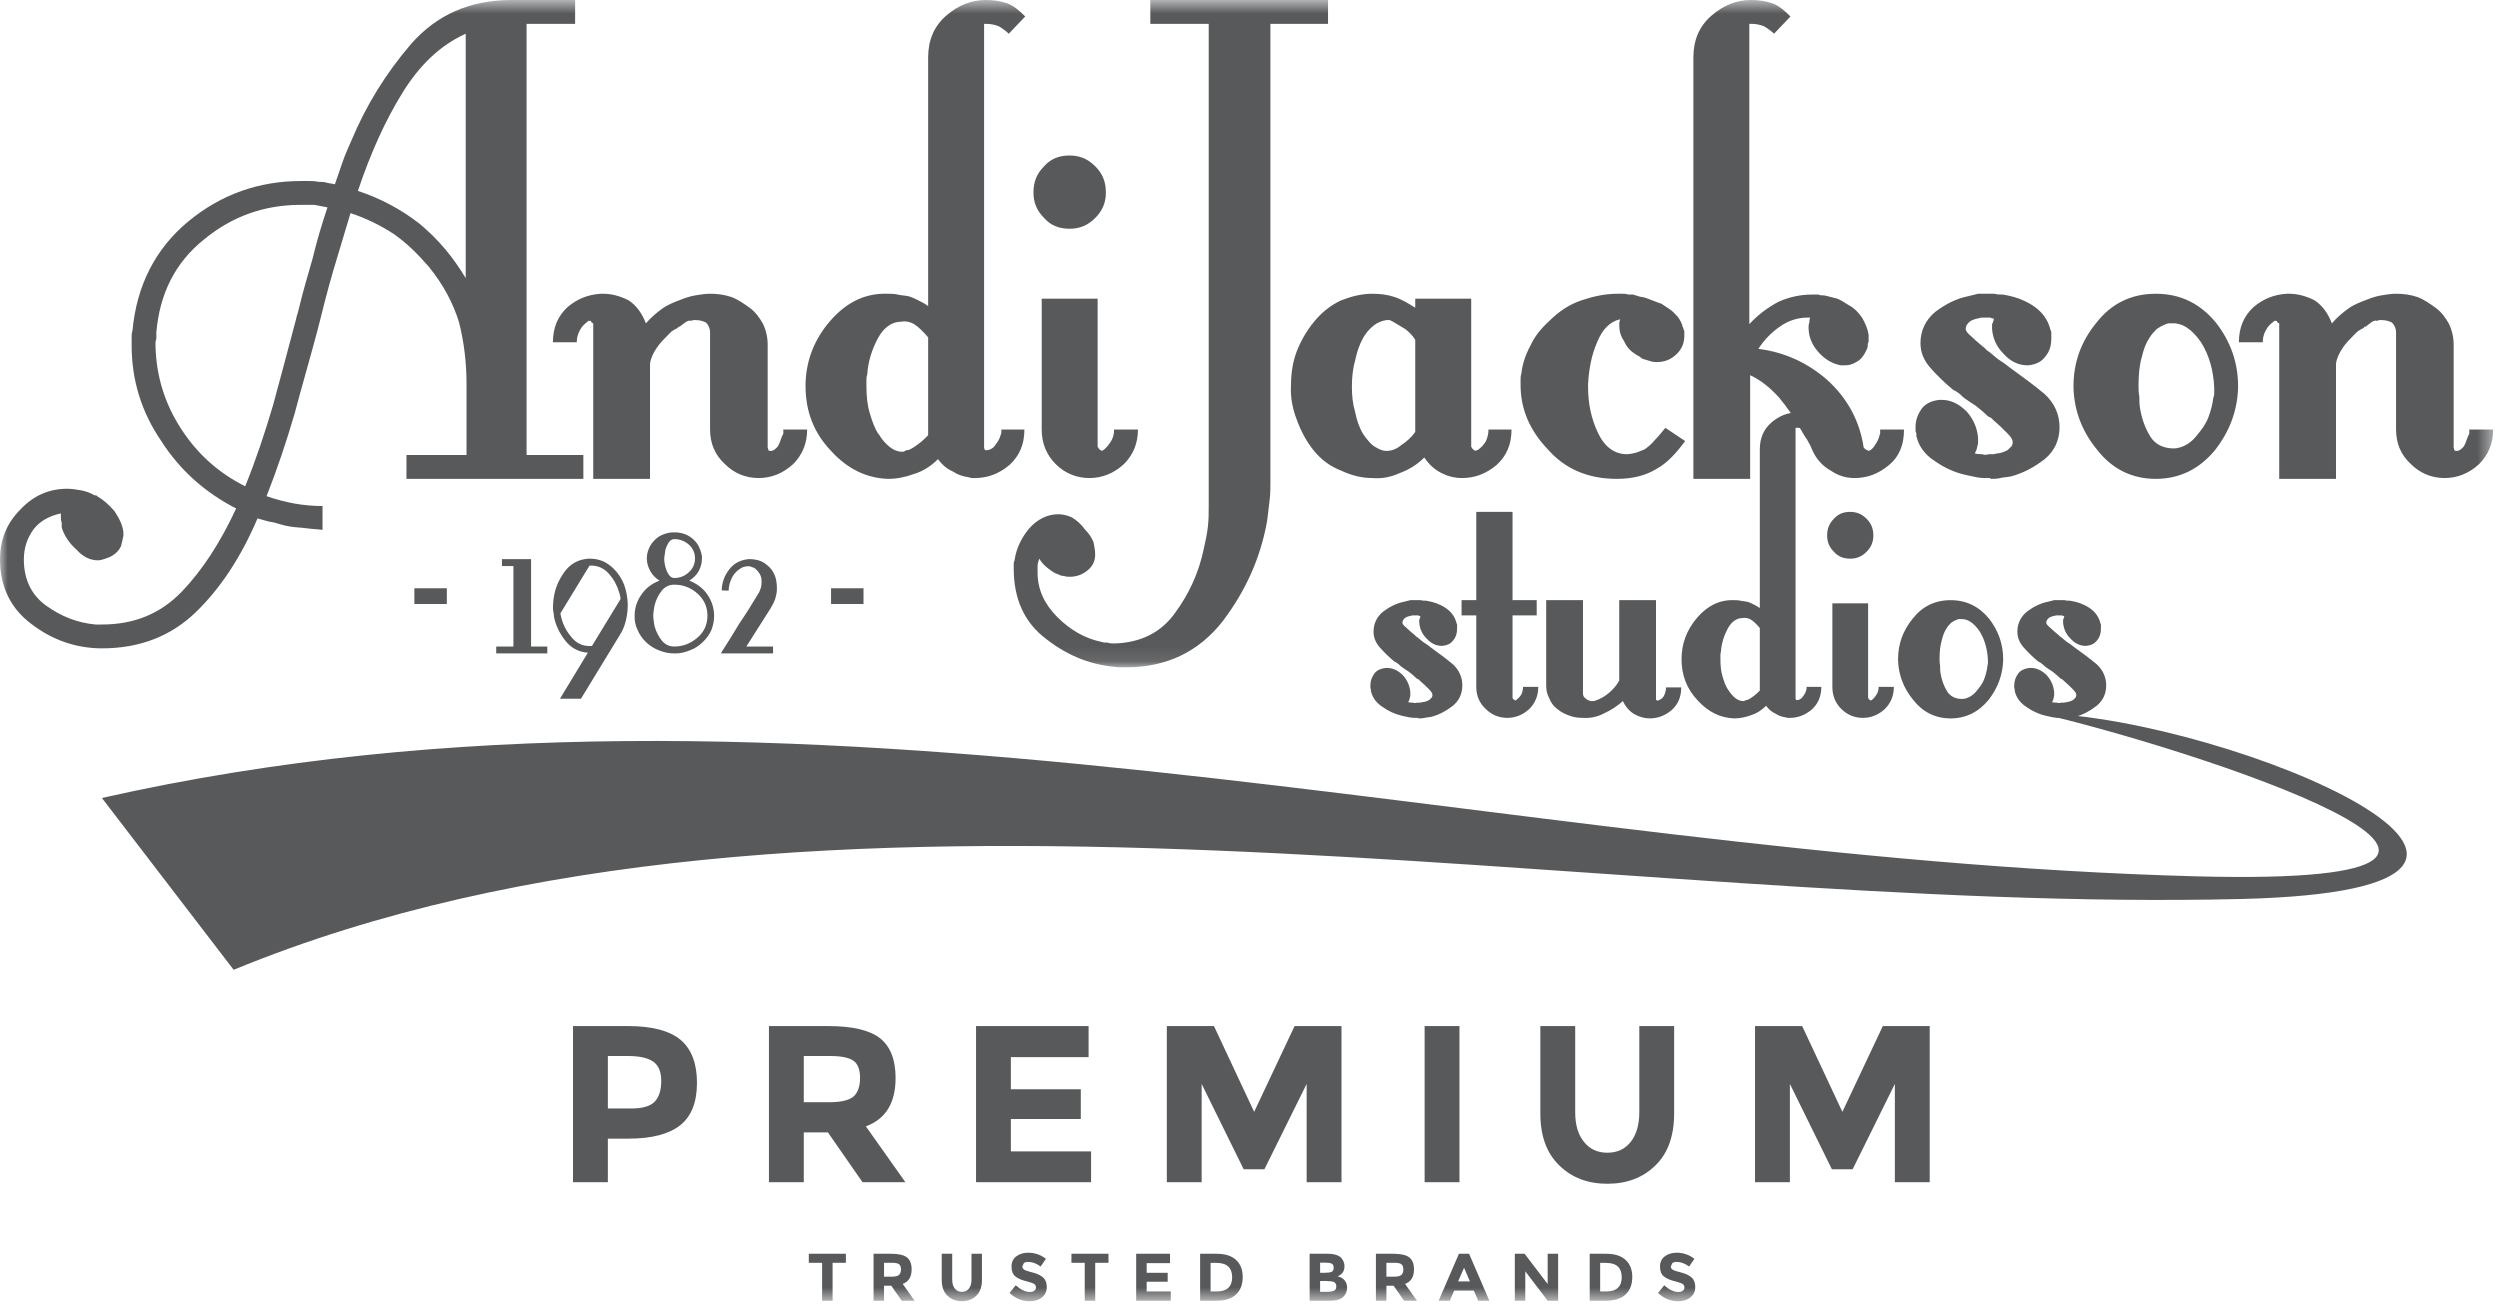 <?xml version="1.0" encoding="UTF-8"?>
<svg width="166px" height="87px" viewBox="0 0 166 87" version="1.1" xmlns="http://www.w3.org/2000/svg" xmlns:xlink="http://www.w3.org/1999/xlink">
    <!-- Generator: Sketch 49 (51002) - http://www.bohemiancoding.com/sketch -->
    <title>vintage-logo-4</title>
    <desc>Created with Sketch.</desc>
    <defs>
        <polygon id="path-1" points="0 0.597 165.545 0.597 165.545 44.905 0 44.905"></polygon>
        <polygon id="path-3" points="0 87.403 165.545 87.403 165.545 1 0 1"></polygon>
    </defs>
    <g id="Page-1" stroke="none" stroke-width="1" fill="none" fill-rule="evenodd">
        <g id="vintage-logo-4" transform="translate(0, -1)">
            <g id="Group-3" transform="translate(0, 0.403)">
                <mask id="mask-2" fill="white">
                    <use xlink:href="#path-1"></use>
                </mask>
                <g id="Clip-2"></g>
                <path d="M38.735,32.394 L38.735,30.81 L34.965,30.81 L34.965,2.182 L38.188,2.182 L38.188,0.597 L33.982,0.597 C31.196,0.597 29.01,1.581 27.316,3.493 C25.623,5.459 24.311,7.59 23.328,9.939 C23.11,10.431 22.891,10.923 22.727,11.415 C22.563,11.906 22.399,12.343 22.236,12.835 C22.072,12.781 21.853,12.781 21.689,12.726 C21.525,12.671 21.307,12.671 21.143,12.671 C20.924,12.617 20.706,12.617 20.542,12.617 L19.996,12.617 C17.21,12.617 14.696,13.491 12.51,15.294 C10.326,17.097 9.069,19.555 8.796,22.56 C8.741,22.724 8.741,22.833 8.741,22.997 L8.741,23.543 C8.741,25.838 9.397,27.969 10.708,29.881 C11.964,31.848 13.658,33.323 15.679,34.361 C14.641,36.601 13.439,38.458 12.074,39.879 C10.653,41.354 8.905,42.064 6.774,42.064 L6.555,42.064 L6.338,42.064 C5.135,41.955 4.043,41.518 3.059,40.808 C2.076,40.097 1.584,39.059 1.584,37.748 C1.584,36.983 1.802,36.328 2.24,35.727 C2.676,35.18 3.278,34.852 4.043,34.688 L4.043,34.743 L4.043,34.852 L4.043,34.962 C4.043,35.071 4.043,35.18 4.097,35.29 L4.097,35.618 C4.261,36.164 4.589,36.655 5.081,37.093 C5.517,37.584 6.009,37.803 6.501,37.803 C6.665,37.803 6.829,37.748 6.993,37.693 C7.157,37.639 7.321,37.584 7.484,37.475 C7.757,37.311 7.922,37.093 8.031,36.874 C8.086,36.655 8.14,36.437 8.195,36.164 L8.195,36.055 L8.195,35.945 C8.14,35.454 7.922,35.017 7.593,34.525 C7.212,34.088 6.829,33.76 6.447,33.541 L6.392,33.487 L6.283,33.487 C6.009,33.323 5.681,33.213 5.409,33.159 C5.081,33.104 4.753,33.05 4.479,33.05 C3.278,33.05 2.24,33.487 1.366,34.415 C0.437,35.344 0,36.437 0,37.748 C0,39.551 0.71,41.026 2.131,42.064 C3.496,43.102 5.081,43.648 6.774,43.648 C9.288,43.648 11.364,42.829 13.003,41.245 C14.641,39.66 16.007,37.584 17.1,35.017 C17.482,35.125 17.81,35.235 18.193,35.29 C18.575,35.399 18.903,35.508 19.286,35.563 C19.613,35.618 19.941,35.618 20.324,35.672 C20.706,35.727 21.034,35.727 21.416,35.781 L21.416,34.197 C20.815,34.197 20.16,34.142 19.558,34.033 C18.958,33.924 18.302,33.76 17.701,33.541 C18.411,31.738 19.012,29.936 19.558,28.078 C20.05,26.22 20.596,24.363 21.089,22.505 C21.416,21.194 21.744,19.883 22.127,18.572 C22.508,17.315 22.891,16.004 23.274,14.748 C24.257,15.075 25.186,15.512 26.115,16.113 C26.989,16.714 27.754,17.479 28.464,18.299 C29.447,19.5 30.103,20.757 30.485,22.014 C30.813,23.325 30.977,24.691 30.977,26.057 L30.977,30.81 L26.989,30.81 L26.989,32.394 L38.735,32.394 Z M21.744,14.365 C21.361,15.512 21.034,16.605 20.76,17.752 C20.432,18.899 20.105,19.992 19.832,21.14 C19.777,21.303 19.777,21.413 19.722,21.522 C19.668,21.686 19.668,21.795 19.613,21.959 C19.122,23.816 18.63,25.674 18.138,27.477 C17.591,29.334 16.991,31.138 16.281,32.886 C14.532,32.012 13.112,30.755 12.019,29.061 C10.926,27.368 10.381,25.565 10.326,23.598 L10.326,23.379 C10.326,23.325 10.326,23.216 10.381,23.106 L10.381,22.888 L10.381,22.669 C10.598,20.102 11.636,18.025 13.548,16.496 C15.406,14.966 17.537,14.201 19.941,14.201 L20.87,14.201 C21.143,14.256 21.47,14.31 21.744,14.365 Z M30.923,19.063 C30.103,17.698 29.12,16.496 27.863,15.457 C26.606,14.474 25.241,13.764 23.765,13.272 C24.585,10.814 25.568,8.628 26.715,6.771 C27.863,4.913 29.229,3.602 30.923,2.837 L30.923,19.063 Z M53.596,29.116 L52.012,29.116 L52.012,29.389 C51.958,29.498 51.903,29.608 51.848,29.771 C51.794,29.936 51.739,30.1 51.63,30.263 C51.465,30.427 51.356,30.537 51.192,30.537 C51.083,30.537 51.028,30.537 51.028,30.482 L50.974,30.318 L50.974,30.263 L50.974,23.489 C50.974,22.997 50.865,22.505 50.646,22.068 C50.427,21.686 50.154,21.303 49.772,21.03 C49.389,20.757 49.007,20.484 48.57,20.32 C48.078,20.156 47.641,20.102 47.149,20.102 C46.822,20.102 46.494,20.156 46.166,20.211 C45.839,20.265 45.51,20.374 45.237,20.484 C44.8,20.648 44.363,20.811 43.981,21.085 C43.598,21.358 43.215,21.686 42.888,22.068 C42.615,21.358 42.232,20.866 41.741,20.539 C41.194,20.265 40.648,20.102 40.047,20.102 L39.993,20.102 L39.883,20.102 C39.064,20.156 38.353,20.429 37.698,20.976 C37.043,21.577 36.714,22.341 36.714,23.325 L38.298,23.325 C38.298,23.052 38.353,22.778 38.517,22.505 C38.627,22.287 38.791,22.123 39.009,21.959 L39.064,21.904 L39.119,21.904 L39.227,21.904 L39.282,22.014 L39.391,22.068 L39.391,22.178 L39.391,32.394 L43.161,32.394 L43.161,24.745 C43.215,24.363 43.38,24.035 43.598,23.707 C43.817,23.379 44.09,23.106 44.363,22.833 C44.418,22.778 44.472,22.724 44.582,22.615 C44.691,22.56 44.8,22.451 44.964,22.396 L45.073,22.287 L45.128,22.287 C45.292,22.178 45.401,22.068 45.565,21.959 C45.729,21.904 45.784,21.85 45.839,21.904 L46.057,21.85 L46.166,21.85 C46.439,21.85 46.658,21.904 46.877,22.014 C47.041,22.178 47.149,22.396 47.149,22.669 L47.149,29.116 C47.149,30.045 47.477,30.81 48.132,31.411 C48.734,32.012 49.499,32.339 50.373,32.339 C51.247,32.339 52.012,32.012 52.668,31.411 C53.268,30.81 53.596,30.045 53.596,29.116 Z M68.075,1.69 C67.693,1.308 67.31,0.979 66.873,0.816 C66.381,0.652 65.944,0.597 65.453,0.597 C64.524,0.597 63.65,0.925 62.831,1.635 C62.01,2.346 61.629,3.274 61.629,4.421 L61.629,12.617 L61.629,20.921 C61.41,20.757 61.191,20.648 60.972,20.539 C60.755,20.429 60.536,20.32 60.317,20.265 C60.044,20.211 59.826,20.211 59.607,20.156 C59.388,20.102 59.17,20.102 58.951,20.102 C57.476,20.047 56.219,20.648 55.127,21.904 C54.034,23.161 53.488,24.636 53.488,26.22 C53.488,27.914 54.034,29.334 55.181,30.537 C56.274,31.738 57.531,32.339 58.951,32.394 C59.552,32.394 60.098,32.285 60.7,32.066 C61.246,31.902 61.793,31.575 62.284,31.083 C62.557,31.465 62.884,31.738 63.267,31.902 C63.595,32.121 63.922,32.23 64.305,32.285 L64.524,32.339 L64.743,32.339 C65.562,32.339 66.327,32.066 67.037,31.465 C67.693,30.864 68.02,30.1 68.02,29.116 L66.491,29.116 L66.491,29.225 L66.491,29.334 C66.436,29.498 66.381,29.717 66.272,29.881 C66.163,30.045 66.053,30.208 65.944,30.318 C65.781,30.427 65.672,30.482 65.562,30.482 C65.398,30.537 65.343,30.427 65.343,30.263 L65.343,16.168 L65.343,2.182 L65.453,2.182 L65.507,2.182 C65.781,2.182 66.053,2.236 66.327,2.346 C66.6,2.509 66.818,2.673 66.982,2.837 L68.075,1.69 Z M61.629,29.498 C61.464,29.663 61.246,29.881 61.027,30.045 C60.809,30.208 60.59,30.373 60.317,30.482 L60.208,30.482 L60.098,30.537 L59.989,30.591 L59.88,30.591 C59.607,30.591 59.334,30.482 59.06,30.263 C58.788,30.045 58.624,29.826 58.46,29.608 L58.405,29.498 L58.35,29.444 C58.077,29.061 57.913,28.57 57.75,28.023 C57.586,27.477 57.531,26.876 57.531,26.22 L57.531,25.838 C57.531,25.729 57.531,25.62 57.586,25.456 C57.64,24.582 57.913,23.762 58.296,23.052 C58.678,22.341 59.224,21.959 59.826,21.959 C60.098,21.904 60.426,21.959 60.7,22.123 C60.972,22.287 61.3,22.615 61.629,22.997 L61.629,29.498 Z M75.56,29.116 L73.976,29.116 C73.976,29.389 73.922,29.608 73.812,29.826 C73.648,30.1 73.485,30.318 73.266,30.482 L73.157,30.537 L72.993,30.427 L72.883,30.263 L72.883,20.429 L69.169,20.429 L69.169,29.116 C69.169,30.045 69.497,30.81 70.097,31.411 C70.698,32.012 71.464,32.339 72.338,32.339 C73.212,32.339 73.976,32.012 74.631,31.411 C75.233,30.81 75.56,30.045 75.56,29.116 Z M73.43,13.381 C73.43,12.671 73.212,12.125 72.719,11.633 C72.228,11.142 71.681,10.923 71.026,10.923 C70.316,10.923 69.769,11.142 69.333,11.633 C68.84,12.125 68.622,12.671 68.622,13.381 C68.622,14.037 68.84,14.583 69.333,15.075 C69.769,15.567 70.316,15.786 71.026,15.786 C71.681,15.786 72.228,15.567 72.719,15.075 C73.212,14.583 73.43,14.037 73.43,13.381 Z M88.181,2.182 L88.181,0.597 L76.381,0.597 L76.381,2.182 L80.259,2.182 L80.259,34.197 C80.259,34.634 80.259,35.071 80.205,35.563 C80.15,36.055 80.041,36.546 79.931,37.038 C79.603,38.622 78.948,40.043 78.019,41.299 C77.09,42.61 75.724,43.266 74.031,43.321 L73.976,43.321 C73.812,43.321 73.703,43.321 73.539,43.266 C73.376,43.266 73.266,43.266 73.102,43.211 C72.064,42.993 71.081,42.447 70.207,41.572 C69.333,40.698 68.895,39.715 68.895,38.622 L68.895,38.185 C68.895,38.021 68.95,37.857 69.005,37.693 C69.169,37.967 69.387,38.185 69.605,38.349 C69.824,38.513 70.043,38.677 70.261,38.731 C70.371,38.786 70.48,38.841 70.643,38.841 C70.807,38.895 70.917,38.895 71.026,38.895 C71.517,38.895 71.9,38.731 72.228,38.458 C72.555,38.185 72.719,37.857 72.719,37.42 C72.719,37.147 72.665,36.874 72.61,36.601 C72.501,36.328 72.338,36.055 72.064,35.781 C71.791,35.399 71.463,35.125 71.19,34.962 C70.862,34.798 70.534,34.743 70.261,34.743 C69.55,34.743 68.895,35.071 68.349,35.672 C67.802,36.328 67.475,37.038 67.366,37.803 C67.311,37.912 67.311,38.021 67.311,38.076 L67.311,38.349 C67.311,40.371 68.021,41.955 69.496,43.048 C70.971,44.195 72.555,44.796 74.359,44.905 L74.577,44.905 L74.796,44.905 C77.472,44.905 79.603,43.867 81.188,41.846 C82.717,39.824 83.701,37.639 84.138,35.18 C84.193,34.688 84.248,34.251 84.302,33.814 C84.356,33.377 84.356,32.94 84.356,32.503 L84.356,17.315 L84.356,2.182 L88.181,2.182 Z M100.365,29.116 L98.835,29.116 C98.835,29.389 98.78,29.608 98.672,29.881 C98.507,30.154 98.343,30.318 98.125,30.482 L98.07,30.482 L97.961,30.537 L97.797,30.427 L97.688,30.263 L97.688,25.346 L97.688,20.429 L95.884,20.429 L93.972,20.429 L93.972,21.03 C93.536,20.757 93.098,20.484 92.607,20.32 C92.115,20.156 91.624,20.102 91.131,20.102 C90.422,20.102 89.766,20.265 89.055,20.539 C88.345,20.866 87.745,21.358 87.253,21.959 C86.761,22.56 86.379,23.216 86.105,23.926 C85.833,24.636 85.723,25.401 85.723,26.166 C85.669,26.985 85.833,27.75 86.105,28.46 C86.379,29.225 86.761,29.936 87.253,30.537 C87.745,31.138 88.345,31.575 89.055,31.848 C89.766,32.175 90.422,32.339 91.131,32.339 C91.733,32.394 92.334,32.285 92.934,32.012 C93.536,31.793 94.082,31.465 94.574,30.974 C94.901,31.465 95.284,31.793 95.721,32.012 C96.158,32.23 96.595,32.339 97.087,32.339 C97.906,32.339 98.672,32.066 99.381,31.465 C100.037,30.864 100.365,30.1 100.365,29.116 Z M93.972,29.28 C93.7,29.663 93.372,29.936 93.044,30.154 C92.716,30.427 92.388,30.537 92.06,30.537 C91.788,30.537 91.569,30.427 91.296,30.263 C91.022,30.1 90.804,29.826 90.531,29.444 C90.257,29.007 90.093,28.515 89.984,27.969 C89.821,27.422 89.766,26.876 89.766,26.275 C89.766,25.674 89.821,25.073 89.984,24.527 C90.093,23.98 90.257,23.489 90.531,22.997 C90.695,22.724 90.913,22.451 91.186,22.232 C91.46,22.014 91.733,21.904 92.06,21.85 L92.279,21.85 L92.498,21.959 C92.771,22.123 93.044,22.287 93.317,22.451 C93.59,22.669 93.808,22.888 93.972,23.161 L93.972,29.28 Z M111.893,29.881 L110.582,29.007 C110.309,29.334 110.09,29.608 109.872,29.826 C109.653,30.1 109.435,30.263 109.216,30.427 C109.052,30.482 108.834,30.591 108.67,30.646 C108.452,30.7 108.233,30.755 108.014,30.755 C107.195,30.755 106.539,30.263 106.102,29.334 C105.665,28.406 105.447,27.422 105.447,26.275 L105.447,26.111 C105.501,25.128 105.665,24.199 106.048,23.325 C106.376,22.505 106.867,21.959 107.577,21.795 L107.522,22.014 L107.522,22.232 C107.522,22.615 107.631,22.942 107.85,23.27 C108.014,23.653 108.288,23.926 108.56,24.09 C108.615,24.144 108.724,24.199 108.834,24.253 L109.052,24.417 C109.216,24.472 109.435,24.527 109.598,24.582 C109.762,24.636 109.872,24.636 110.036,24.636 C110.527,24.636 110.964,24.472 111.347,24.09 C111.674,23.762 111.839,23.379 111.839,22.888 L111.839,22.56 C111.784,22.505 111.784,22.396 111.729,22.287 C111.674,22.068 111.565,21.85 111.402,21.631 C111.238,21.467 111.074,21.248 110.8,21.085 C110.636,20.976 110.472,20.866 110.309,20.757 C110.09,20.703 109.872,20.593 109.708,20.539 C109.544,20.484 109.435,20.429 109.271,20.374 C109.107,20.32 108.943,20.32 108.779,20.265 C108.67,20.211 108.56,20.211 108.452,20.156 L108.124,20.156 C107.96,20.102 107.85,20.102 107.741,20.102 L107.414,20.102 C106.593,20.102 105.829,20.265 105.009,20.539 C104.19,20.811 103.48,21.303 102.879,21.904 C102.333,22.396 101.895,22.942 101.622,23.543 C101.295,24.144 101.076,24.8 101.021,25.401 C100.966,25.565 100.966,25.674 100.966,25.783 L100.966,26.166 C100.966,27.75 101.567,29.17 102.769,30.427 C103.917,31.738 105.447,32.394 107.359,32.394 C108.397,32.394 109.271,32.175 109.981,31.738 C110.691,31.356 111.293,30.7 111.893,29.881 Z M126.426,29.116 L124.842,29.116 L124.842,29.389 C124.788,29.498 124.788,29.608 124.733,29.717 C124.678,29.881 124.569,30.045 124.46,30.208 C124.35,30.373 124.241,30.482 124.077,30.537 L123.968,30.482 L123.859,30.427 L123.75,30.318 C123.476,28.515 122.657,27.04 121.345,25.838 C120.034,24.691 118.505,23.98 116.756,23.762 C117.138,23.161 117.631,22.669 118.176,22.287 C118.723,21.904 119.324,21.686 120.034,21.686 L120.143,21.686 L120.198,21.686 C120.143,21.795 120.143,21.904 120.143,22.014 C120.089,22.123 120.089,22.232 120.089,22.341 C120.089,22.942 120.307,23.489 120.745,23.98 C121.181,24.472 121.673,24.745 122.219,24.854 L122.383,24.854 L122.493,24.854 C122.766,24.854 122.984,24.8 123.257,24.636 C123.476,24.527 123.64,24.363 123.804,24.09 L123.968,23.762 C124.022,23.653 124.022,23.543 124.022,23.434 L124.077,23.27 L124.077,23.106 L124.077,22.942 L124.077,22.833 C124.022,22.451 123.859,22.068 123.64,21.686 C123.367,21.303 123.093,21.03 122.766,20.866 C122.493,20.703 122.274,20.539 122.002,20.429 C121.728,20.374 121.4,20.265 121.127,20.211 C120.964,20.211 120.854,20.211 120.745,20.156 L120.307,20.156 C119.543,20.156 118.778,20.32 118.067,20.648 C117.357,21.03 116.702,21.522 116.155,22.123 L116.155,2.182 L116.264,2.182 L116.319,2.182 C116.592,2.182 116.866,2.236 117.138,2.346 C117.412,2.509 117.631,2.673 117.795,2.837 L118.887,1.69 C118.505,1.308 118.122,0.979 117.685,0.816 C117.193,0.652 116.756,0.597 116.264,0.597 C115.336,0.597 114.462,0.925 113.642,1.635 C112.823,2.346 112.44,3.274 112.44,4.421 L112.44,32.394 L116.21,32.394 L116.21,25.51 C116.921,25.838 117.521,26.33 118.122,26.985 C118.669,27.641 119.16,28.351 119.543,29.061 C119.707,29.334 119.816,29.553 119.98,29.771 C120.143,30.045 120.253,30.263 120.362,30.537 C120.635,31.138 121.072,31.575 121.564,31.848 C122.055,32.175 122.548,32.339 123.148,32.339 C123.968,32.339 124.733,32.066 125.443,31.465 C126.098,30.919 126.426,30.154 126.426,29.116 Z M136.753,28.952 C136.753,28.133 136.424,27.368 135.769,26.767 C135.059,26.166 134.294,25.62 133.474,25.019 C133.31,24.909 133.147,24.745 132.874,24.582 C132.6,24.417 132.381,24.199 132.109,23.98 L131.945,23.871 L131.781,23.707 C131.453,23.434 131.18,23.216 130.907,22.942 C130.633,22.724 130.524,22.56 130.524,22.451 C130.524,22.232 130.633,22.068 130.852,21.904 C131.071,21.795 131.289,21.74 131.562,21.686 L131.781,21.686 L131.89,21.686 L132.054,21.686 L132.164,21.686 L132.273,21.74 L132.381,21.74 L132.381,21.85 L132.327,22.014 L132.273,22.123 L132.273,22.287 L132.273,22.341 L132.273,22.451 C132.327,23.052 132.546,23.598 133.038,24.09 C133.474,24.582 134.021,24.854 134.622,24.854 L134.676,24.854 C135.169,24.8 135.55,24.636 135.824,24.253 C136.097,23.926 136.207,23.543 136.207,23.052 L136.207,22.888 L136.207,22.778 L136.207,22.615 L136.152,22.505 C135.988,21.795 135.55,21.248 134.95,20.866 C134.348,20.484 133.693,20.265 132.983,20.156 C132.819,20.156 132.6,20.156 132.436,20.102 L131.89,20.102 L131.343,20.102 C131.126,20.156 130.907,20.211 130.688,20.265 C129.869,20.429 129.159,20.811 128.503,21.303 C127.847,21.85 127.519,22.56 127.519,23.379 C127.519,23.98 127.738,24.527 128.175,25.019 C128.612,25.51 129.104,26.002 129.705,26.494 C129.869,26.548 129.978,26.658 130.142,26.767 C130.252,26.876 130.36,26.985 130.524,27.095 C130.688,27.204 130.907,27.368 131.18,27.532 C131.453,27.75 131.726,27.969 132,28.242 L132.218,28.351 L132.381,28.515 C132.71,28.788 132.983,29.061 133.256,29.334 C133.529,29.608 133.638,29.771 133.638,29.936 L133.638,30.045 L133.584,30.208 L133.474,30.318 L133.31,30.482 C133.202,30.537 133.092,30.591 132.928,30.646 C132.764,30.7 132.546,30.7 132.381,30.755 L132.273,30.755 L132.054,30.755 C131.89,30.81 131.781,30.81 131.617,30.755 C131.453,30.755 131.289,30.755 131.126,30.7 L131.235,30.482 L131.289,30.263 L131.343,30.045 L131.343,29.826 L131.343,29.717 L131.343,29.663 C131.289,29.061 131.071,28.46 130.579,27.914 C130.088,27.422 129.541,27.149 128.94,27.149 L128.885,27.149 L128.776,27.149 C128.285,27.204 127.902,27.368 127.629,27.695 C127.355,28.078 127.192,28.46 127.192,28.952 L127.192,29.061 L127.192,29.225 L127.247,29.389 L127.247,29.553 C127.41,30.263 127.847,30.81 128.448,31.192 C129.049,31.629 129.759,31.957 130.469,32.121 C130.743,32.175 130.962,32.23 131.235,32.285 C131.507,32.339 131.726,32.339 132,32.339 L132.109,32.339 L132.164,32.339 L132.164,32.394 C132.381,32.394 132.6,32.394 132.819,32.339 C133.038,32.285 133.256,32.285 133.529,32.23 C134.348,32.012 135.059,31.629 135.769,31.083 C136.424,30.537 136.753,29.826 136.753,28.952 Z M148.608,26.22 C148.608,24.691 148.116,23.27 147.133,22.014 C146.095,20.757 144.784,20.102 143.144,20.102 C141.506,20.102 140.194,20.757 139.211,22.014 C138.173,23.27 137.681,24.691 137.681,26.22 L137.681,26.275 L137.681,26.384 C137.736,27.859 138.227,29.225 139.265,30.482 C140.249,31.738 141.56,32.394 143.144,32.394 C144.729,32.394 146.041,31.738 147.079,30.482 C148.062,29.225 148.553,27.859 148.608,26.384 L148.608,26.275 L148.608,26.22 Z M145.877,29.498 C145.713,29.717 145.494,29.936 145.22,30.1 C144.948,30.263 144.62,30.373 144.346,30.373 C143.636,30.373 143.09,30.1 142.762,29.553 C142.434,29.007 142.215,28.406 142.107,27.75 C142.052,27.477 142.052,27.204 142.052,26.931 C141.998,26.658 141.998,26.439 141.998,26.22 C141.998,25.51 142.052,24.854 142.215,24.308 C142.325,23.816 142.489,23.379 142.708,23.052 C142.872,22.778 143.036,22.615 143.199,22.451 C143.363,22.341 143.527,22.232 143.691,22.178 C143.746,22.123 143.855,22.123 143.964,22.068 L144.182,22.068 C144.893,22.014 145.548,22.451 146.149,23.325 C146.696,24.199 146.969,25.183 147.024,26.33 L147.024,26.658 C147.024,26.767 147.024,26.876 146.969,26.985 C146.915,27.422 146.805,27.859 146.641,28.296 C146.477,28.733 146.204,29.116 145.877,29.498 Z M165.545,29.116 L163.961,29.116 L163.961,29.389 C163.906,29.498 163.851,29.608 163.797,29.771 C163.742,29.936 163.687,30.1 163.578,30.263 C163.414,30.427 163.305,30.537 163.141,30.537 C163.032,30.537 162.977,30.537 162.977,30.482 L162.923,30.318 L162.923,30.263 L162.923,23.489 C162.923,22.997 162.813,22.505 162.594,22.068 C162.377,21.686 162.103,21.303 161.72,21.03 C161.339,20.757 160.956,20.484 160.518,20.32 C160.027,20.156 159.589,20.102 159.098,20.102 C158.77,20.102 158.443,20.156 158.115,20.211 C157.787,20.265 157.459,20.374 157.186,20.484 C156.749,20.648 156.312,20.811 155.929,21.085 C155.547,21.358 155.165,21.686 154.837,22.068 C154.563,21.358 154.181,20.866 153.689,20.539 C153.143,20.265 152.596,20.102 151.996,20.102 L151.941,20.102 L151.832,20.102 C151.012,20.156 150.302,20.429 149.646,20.976 C148.991,21.577 148.663,22.341 148.663,23.325 L150.248,23.325 C150.248,23.052 150.302,22.778 150.466,22.505 C150.575,22.287 150.739,22.123 150.958,21.959 L151.012,21.904 L151.067,21.904 L151.176,21.904 L151.231,22.014 L151.34,22.068 L151.34,22.178 L151.34,32.394 L155.11,32.394 L155.11,24.745 C155.165,24.363 155.329,24.035 155.547,23.707 C155.765,23.379 156.039,23.106 156.312,22.833 C156.367,22.778 156.422,22.724 156.53,22.615 C156.639,22.56 156.749,22.451 156.913,22.396 L157.022,22.287 L157.077,22.287 C157.241,22.178 157.35,22.068 157.513,21.959 C157.677,21.904 157.732,21.85 157.787,21.904 L158.006,21.85 L158.115,21.85 C158.388,21.85 158.606,21.904 158.825,22.014 C158.989,22.178 159.098,22.396 159.098,22.669 L159.098,29.116 C159.098,30.045 159.426,30.81 160.082,31.411 C160.682,32.012 161.448,32.339 162.322,32.339 C163.196,32.339 163.961,32.012 164.616,31.411 C165.217,30.81 165.545,30.045 165.545,29.116 Z" id="Fill-1" fill="#58595B" mask="url(#mask-2)"></path>
            </g>
            <path d="M135.384,48.352 C148.182,48.683 174.817,60.048 148.829,60.693 C106.196,61.728 54.131,49.502 15.514,65.395 C12.598,61.594 9.681,57.789 6.766,53.986 C53.223,43.508 99.206,57.972 145.968,59.192 C174.148,59.895 145.055,50.563 135.384,48.352 C137.352,48.4 135.384,48.352 135.384,48.352" id="Fill-4" fill="#58595B"></path>
            <path d="M97.099,46.504 C97.099,45.981 96.89,45.492 96.471,45.108 C96.018,44.724 95.53,44.376 95.006,43.992 C94.901,43.922 94.796,43.817 94.622,43.712 C94.448,43.608 94.308,43.468 94.133,43.329 L94.029,43.259 L93.924,43.154 C93.715,42.98 93.54,42.84 93.366,42.666 C93.192,42.526 93.121,42.421 93.121,42.352 C93.121,42.212 93.192,42.108 93.331,42.003 C93.471,41.933 93.61,41.898 93.785,41.863 L93.924,41.863 L93.994,41.863 L94.099,41.863 L94.168,41.863 L94.239,41.898 L94.308,41.898 L94.308,41.968 L94.273,42.072 L94.239,42.142 L94.239,42.247 L94.239,42.282 L94.239,42.352 C94.273,42.735 94.412,43.084 94.727,43.399 C95.006,43.712 95.355,43.887 95.739,43.887 L95.774,43.887 C96.087,43.852 96.331,43.747 96.506,43.503 C96.681,43.294 96.75,43.049 96.75,42.735 L96.75,42.631 L96.75,42.561 L96.75,42.456 L96.715,42.386 C96.611,41.933 96.331,41.584 95.948,41.34 C95.564,41.095 95.146,40.956 94.692,40.886 C94.587,40.886 94.448,40.886 94.343,40.851 L93.994,40.851 L93.645,40.851 C93.505,40.886 93.366,40.921 93.226,40.956 C92.703,41.061 92.249,41.305 91.83,41.619 C91.412,41.968 91.203,42.421 91.203,42.945 C91.203,43.329 91.342,43.677 91.621,43.992 C91.901,44.306 92.214,44.62 92.598,44.934 C92.703,44.968 92.773,45.038 92.877,45.108 C92.948,45.178 93.017,45.248 93.121,45.317 C93.226,45.387 93.366,45.492 93.54,45.597 C93.715,45.736 93.889,45.876 94.064,46.05 L94.203,46.12 L94.308,46.225 C94.517,46.399 94.692,46.573 94.867,46.748 C95.04,46.922 95.111,47.027 95.111,47.132 L95.111,47.202 L95.076,47.306 L95.006,47.376 L94.901,47.481 C94.831,47.516 94.762,47.55 94.657,47.586 C94.552,47.62 94.412,47.62 94.308,47.655 L94.239,47.655 L94.099,47.655 C93.994,47.69 93.924,47.69 93.82,47.655 C93.715,47.655 93.61,47.655 93.505,47.62 L93.576,47.481 L93.61,47.341 L93.645,47.202 L93.645,47.062 L93.645,46.992 L93.645,46.958 C93.61,46.573 93.471,46.19 93.157,45.841 C92.842,45.527 92.494,45.352 92.11,45.352 L92.075,45.352 L92.005,45.352 C91.691,45.387 91.447,45.492 91.273,45.701 C91.098,45.945 90.994,46.19 90.994,46.504 L90.994,46.573 L90.994,46.678 L91.028,46.783 L91.028,46.888 C91.133,47.341 91.412,47.69 91.795,47.934 C92.179,48.213 92.633,48.423 93.087,48.527 C93.261,48.563 93.401,48.597 93.576,48.632 C93.749,48.667 93.889,48.667 94.064,48.667 L94.133,48.667 L94.168,48.667 L94.168,48.702 C94.308,48.702 94.448,48.702 94.587,48.667 C94.727,48.632 94.867,48.632 95.04,48.597 C95.564,48.458 96.018,48.213 96.471,47.864 C96.89,47.516 97.099,47.062 97.099,46.504 Z M102.142,46.608 L101.13,46.608 C101.13,46.783 101.095,46.922 101.026,47.097 C100.921,47.272 100.817,47.376 100.677,47.481 L100.642,47.516 L100.572,47.481 L100.467,47.411 L100.433,47.341 L100.433,45.945 L100.433,44.585 L100.433,43.224 L100.433,41.863 L102.037,41.863 L102.037,40.851 L100.433,40.851 L100.433,34.989 L98.025,34.989 L98.025,40.851 L97.048,40.851 L97.048,41.863 L98.025,41.863 L98.025,46.608 C98.025,47.202 98.235,47.69 98.653,48.074 C99.036,48.458 99.526,48.667 100.083,48.667 C100.642,48.667 101.13,48.458 101.549,48.074 C101.933,47.69 102.142,47.202 102.142,46.608 Z M111.634,46.643 L110.622,46.643 C110.622,46.818 110.587,46.958 110.518,47.132 C110.448,47.306 110.343,47.411 110.168,47.481 L110.134,47.516 L110.099,47.516 L110.064,47.516 L109.959,47.481 L109.959,47.411 L109.959,47.341 L109.959,40.851 L107.517,40.851 L107.517,46.19 C107.342,46.504 107.133,46.748 106.854,46.992 C106.575,47.236 106.261,47.411 105.947,47.516 L105.842,47.55 L105.772,47.55 L105.703,47.55 L105.633,47.55 C105.494,47.516 105.388,47.481 105.284,47.376 C105.179,47.306 105.11,47.202 105.11,47.062 L105.11,40.851 L102.667,40.851 L102.667,46.539 C102.667,46.853 102.737,47.132 102.876,47.376 C102.981,47.655 103.156,47.9 103.4,48.074 C103.644,48.283 103.923,48.423 104.237,48.527 C104.516,48.632 104.795,48.667 105.11,48.667 C105.598,48.702 106.086,48.597 106.54,48.353 C106.994,48.144 107.412,47.864 107.761,47.55 C107.936,47.934 108.215,48.248 108.529,48.423 C108.843,48.597 109.192,48.702 109.54,48.702 C110.064,48.702 110.552,48.527 111.006,48.144 C111.425,47.76 111.634,47.272 111.634,46.643 Z M120.969,29.092 C120.725,28.848 120.481,28.639 120.202,28.534 C119.888,28.429 119.609,28.395 119.294,28.395 C118.702,28.395 118.143,28.604 117.62,29.058 C117.096,29.511 116.852,30.105 116.852,30.837 L116.852,36.071 L116.852,41.375 C116.712,41.27 116.573,41.2 116.434,41.13 C116.294,41.061 116.155,40.991 116.015,40.956 C115.84,40.921 115.701,40.921 115.561,40.886 C115.421,40.851 115.282,40.851 115.142,40.851 C114.201,40.817 113.398,41.2 112.7,42.003 C112.002,42.805 111.654,43.747 111.654,44.759 C111.654,45.841 112.002,46.748 112.735,47.516 C113.433,48.283 114.236,48.667 115.142,48.702 C115.526,48.702 115.875,48.632 116.259,48.493 C116.608,48.388 116.956,48.179 117.271,47.864 C117.446,48.109 117.655,48.283 117.899,48.388 C118.109,48.527 118.318,48.597 118.562,48.632 L118.702,48.667 L118.841,48.667 C119.365,48.667 119.853,48.493 120.306,48.109 C120.725,47.725 120.935,47.236 120.935,46.608 L119.957,46.608 L119.957,46.678 L119.957,46.748 C119.922,46.853 119.888,46.992 119.818,47.097 C119.748,47.202 119.678,47.306 119.609,47.376 C119.504,47.446 119.434,47.481 119.365,47.481 C119.26,47.516 119.225,47.446 119.225,47.341 L119.225,38.339 L119.225,29.406 L119.294,29.406 L119.329,29.406 C119.504,29.406 119.678,29.442 119.853,29.511 C120.028,29.616 120.167,29.721 120.272,29.825 L120.969,29.092 Z M116.852,46.853 C116.747,46.958 116.608,47.097 116.468,47.202 C116.328,47.306 116.189,47.411 116.015,47.481 L115.945,47.481 L115.875,47.516 L115.805,47.55 L115.736,47.55 C115.561,47.55 115.387,47.481 115.212,47.341 C115.037,47.202 114.933,47.062 114.828,46.922 L114.793,46.853 L114.758,46.818 C114.584,46.573 114.48,46.259 114.374,45.911 C114.27,45.562 114.236,45.178 114.236,44.759 L114.236,44.515 C114.236,44.445 114.236,44.376 114.27,44.271 C114.305,43.712 114.48,43.189 114.724,42.735 C114.968,42.282 115.317,42.038 115.701,42.038 C115.875,42.003 116.084,42.038 116.259,42.142 C116.434,42.247 116.643,42.456 116.852,42.7 L116.852,46.853 Z M125.752,46.608 L124.74,46.608 C124.74,46.783 124.705,46.922 124.635,47.062 C124.531,47.236 124.426,47.376 124.286,47.481 L124.216,47.516 L124.112,47.446 L124.042,47.341 L124.042,41.061 L121.669,41.061 L121.669,46.608 C121.669,47.202 121.878,47.69 122.263,48.074 C122.647,48.458 123.135,48.667 123.693,48.667 C124.251,48.667 124.74,48.458 125.159,48.074 C125.542,47.69 125.752,47.202 125.752,46.608 Z M124.391,36.56 C124.391,36.106 124.251,35.757 123.938,35.443 C123.623,35.129 123.275,34.989 122.856,34.989 C122.402,34.989 122.053,35.129 121.774,35.443 C121.46,35.757 121.321,36.106 121.321,36.56 C121.321,36.978 121.46,37.327 121.774,37.641 C122.053,37.955 122.402,38.095 122.856,38.095 C123.275,38.095 123.623,37.955 123.938,37.641 C124.251,37.327 124.391,36.978 124.391,36.56 Z M133.01,44.759 C133.01,43.782 132.696,42.875 132.068,42.072 C131.405,41.27 130.568,40.851 129.521,40.851 C128.474,40.851 127.637,41.27 127.009,42.072 C126.346,42.875 126.032,43.782 126.032,44.759 L126.032,44.794 L126.032,44.864 C126.067,45.806 126.38,46.678 127.043,47.481 C127.671,48.283 128.509,48.702 129.521,48.702 C130.533,48.702 131.37,48.283 132.034,47.481 C132.662,46.678 132.975,45.806 133.01,44.864 L133.01,44.794 L133.01,44.759 Z M131.266,46.853 C131.161,46.992 131.021,47.132 130.847,47.236 C130.672,47.341 130.463,47.411 130.288,47.411 C129.835,47.411 129.486,47.236 129.277,46.888 C129.068,46.539 128.928,46.155 128.858,45.736 C128.823,45.562 128.823,45.387 128.823,45.213 C128.788,45.038 128.788,44.899 128.788,44.759 C128.788,44.306 128.823,43.887 128.928,43.538 C128.997,43.224 129.102,42.945 129.242,42.735 C129.346,42.561 129.452,42.456 129.556,42.352 C129.661,42.282 129.765,42.212 129.87,42.177 L130.044,42.108 L130.184,42.108 C130.637,42.072 131.056,42.352 131.44,42.91 C131.788,43.468 131.963,44.096 131.998,44.829 L131.998,45.038 L131.963,45.248 C131.928,45.527 131.859,45.806 131.754,46.085 C131.65,46.364 131.475,46.608 131.266,46.853 Z M139.851,46.504 C139.851,45.981 139.641,45.492 139.222,45.108 C138.769,44.724 138.281,44.376 137.757,43.992 C137.653,43.922 137.547,43.817 137.373,43.712 C137.199,43.608 137.059,43.468 136.885,43.329 L136.78,43.259 L136.675,43.154 C136.466,42.98 136.291,42.84 136.117,42.666 C135.943,42.526 135.872,42.421 135.872,42.352 C135.872,42.212 135.943,42.108 136.082,42.003 C136.222,41.933 136.362,41.898 136.536,41.863 L136.675,41.863 L136.745,41.863 L136.85,41.863 L136.919,41.863 L136.99,41.898 L137.059,41.898 L137.059,41.968 L137.025,42.072 L136.99,42.142 L136.99,42.247 L136.99,42.282 L136.99,42.352 C137.025,42.735 137.163,43.084 137.478,43.399 C137.757,43.712 138.106,43.887 138.49,43.887 L138.525,43.887 C138.838,43.852 139.083,43.747 139.257,43.503 C139.432,43.294 139.501,43.049 139.501,42.735 L139.501,42.631 L139.501,42.561 L139.501,42.456 L139.467,42.386 C139.362,41.933 139.083,41.584 138.7,41.34 C138.315,41.095 137.897,40.956 137.443,40.886 C137.338,40.886 137.199,40.886 137.094,40.851 L136.745,40.851 L136.396,40.851 C136.256,40.886 136.117,40.921 135.978,40.956 C135.454,41.061 135,41.305 134.581,41.619 C134.163,41.968 133.953,42.421 133.953,42.945 C133.953,43.329 134.093,43.677 134.372,43.992 C134.652,44.306 134.965,44.62 135.349,44.934 C135.454,44.968 135.524,45.038 135.628,45.108 C135.699,45.178 135.768,45.248 135.872,45.317 C135.978,45.387 136.117,45.492 136.291,45.597 C136.466,45.736 136.64,45.876 136.815,46.05 L136.954,46.12 L137.059,46.225 C137.269,46.399 137.443,46.573 137.618,46.748 C137.792,46.922 137.862,47.027 137.862,47.132 L137.862,47.202 L137.827,47.306 L137.757,47.376 L137.653,47.481 C137.582,47.516 137.513,47.55 137.409,47.586 C137.303,47.62 137.163,47.62 137.059,47.655 L136.99,47.655 L136.85,47.655 C136.745,47.69 136.675,47.69 136.571,47.655 C136.466,47.655 136.362,47.655 136.256,47.62 L136.327,47.481 L136.362,47.341 L136.396,47.202 L136.396,47.062 L136.396,46.992 L136.396,46.958 C136.362,46.573 136.222,46.19 135.908,45.841 C135.594,45.527 135.245,45.352 134.861,45.352 L134.827,45.352 L134.756,45.352 C134.442,45.387 134.198,45.492 134.024,45.701 C133.849,45.945 133.745,46.19 133.745,46.504 L133.745,46.573 L133.745,46.678 L133.78,46.783 L133.78,46.888 C133.884,47.341 134.163,47.69 134.547,47.934 C134.931,48.213 135.384,48.423 135.838,48.527 C136.012,48.563 136.152,48.597 136.327,48.632 C136.501,48.667 136.64,48.667 136.815,48.667 L136.885,48.667 L136.919,48.667 L136.919,48.702 C137.059,48.702 137.199,48.702 137.338,48.667 C137.478,48.632 137.618,48.632 137.792,48.597 C138.315,48.458 138.769,48.213 139.222,47.864 C139.641,47.516 139.851,47.062 139.851,46.504 Z" id="Fill-6" fill="#58595B"></path>
            <mask id="mask-4" fill="white">
                <use xlink:href="#path-3"></use>
            </mask>
            <g id="Clip-9"></g>
            <path d="M27.514,41.106 L29.67,41.106 L29.67,40.06 L27.514,40.06 L27.514,41.106 Z M36.341,44.387 L36.341,43.928 L35.263,43.928 L35.263,38.127 L33.33,38.127 L33.33,38.587 L34.091,38.587 L34.091,43.928 L32.949,43.928 L32.949,44.387 L36.341,44.387 Z M41.174,43.135 C41.349,42.866 41.475,42.549 41.555,42.216 C41.634,41.883 41.681,41.55 41.681,41.218 L41.681,41.154 L41.681,41.075 C41.665,40.647 41.586,40.235 41.443,39.823 C41.285,39.427 41.064,39.078 40.762,38.777 C40.556,38.571 40.318,38.396 40.049,38.27 C39.779,38.159 39.494,38.096 39.193,38.096 L39.066,38.096 L38.924,38.111 C38.306,38.19 37.814,38.492 37.449,39.015 C37.085,39.538 36.848,40.092 36.769,40.695 C36.752,40.789 36.736,40.885 36.736,40.98 C36.721,41.075 36.721,41.17 36.721,41.265 L36.721,41.424 L36.736,41.598 L36.769,41.756 L36.784,41.947 C36.895,42.517 37.148,43.04 37.529,43.531 C37.909,44.023 38.416,44.292 39.034,44.34 L37.18,47.398 L38.575,47.398 L41.174,43.135 Z M41.206,40.774 L39.304,43.896 L39.273,43.896 L39.209,43.896 C38.701,43.912 38.29,43.722 37.973,43.341 C37.64,42.961 37.418,42.549 37.291,42.089 L37.243,41.899 L37.212,41.725 L39.146,38.555 L39.177,38.555 L39.193,38.555 C39.685,38.539 40.097,38.729 40.429,39.094 C40.762,39.474 40.983,39.886 41.11,40.33 L41.174,40.552 L41.206,40.774 Z M46.641,43.658 C46.91,43.405 47.116,43.12 47.243,42.818 C47.355,42.517 47.417,42.216 47.417,41.899 C47.417,41.408 47.274,40.932 46.989,40.504 C46.704,40.077 46.292,39.76 45.77,39.554 C46.039,39.379 46.261,39.173 46.403,38.904 C46.546,38.634 46.609,38.365 46.609,38.08 L46.609,37.921 L46.577,37.794 C46.546,37.62 46.482,37.461 46.403,37.287 C46.324,37.129 46.213,36.986 46.07,36.843 C45.912,36.701 45.737,36.574 45.548,36.495 C45.342,36.415 45.151,36.368 44.945,36.352 L44.866,36.352 L44.787,36.352 C44.549,36.336 44.327,36.384 44.106,36.463 C43.867,36.542 43.661,36.669 43.487,36.843 C43.313,37.018 43.17,37.208 43.091,37.414 C42.996,37.636 42.948,37.858 42.948,38.08 C42.948,38.365 43.027,38.634 43.17,38.904 C43.313,39.173 43.519,39.379 43.788,39.554 C43.266,39.76 42.869,40.06 42.584,40.489 C42.282,40.916 42.14,41.392 42.14,41.883 C42.124,42.2 42.188,42.517 42.33,42.818 C42.457,43.12 42.648,43.405 42.917,43.658 C43.17,43.896 43.455,44.07 43.788,44.197 C44.106,44.324 44.439,44.387 44.771,44.387 L44.866,44.387 L44.945,44.387 C45.246,44.372 45.548,44.292 45.849,44.165 C46.149,44.054 46.403,43.88 46.641,43.658 Z M46.974,41.883 C46.974,42.47 46.752,42.961 46.309,43.341 C45.849,43.737 45.342,43.928 44.771,43.928 C44.422,43.928 44.137,43.785 43.931,43.516 C43.725,43.246 43.566,42.945 43.472,42.612 C43.439,42.485 43.424,42.359 43.408,42.232 C43.392,42.105 43.376,41.994 43.376,41.883 C43.376,41.772 43.392,41.661 43.408,41.535 C43.424,41.424 43.439,41.297 43.472,41.17 C43.551,40.837 43.709,40.52 43.931,40.235 C44.137,39.966 44.422,39.823 44.771,39.823 C45.357,39.823 45.864,40.013 46.309,40.409 C46.752,40.806 46.974,41.297 46.974,41.883 Z M46.149,38.08 C46.149,38.444 46.007,38.761 45.737,38.999 C45.468,39.252 45.136,39.379 44.771,39.379 C44.628,39.379 44.501,39.3 44.406,39.157 C44.312,39.015 44.232,38.84 44.185,38.65 C44.152,38.539 44.137,38.444 44.121,38.333 C44.106,38.238 44.106,38.159 44.106,38.08 C44.106,38.016 44.121,37.937 44.137,37.826 C44.152,37.715 44.169,37.62 44.185,37.509 C44.232,37.335 44.312,37.161 44.406,37.018 C44.501,36.875 44.628,36.796 44.771,36.796 C45.136,36.796 45.468,36.923 45.737,37.161 C46.007,37.398 46.149,37.715 46.149,38.08 Z M51.331,44.387 L51.331,43.928 L49.557,43.928 L51.189,41.36 L51.173,41.376 C51.284,41.202 51.379,41.027 51.458,40.821 C51.522,40.615 51.569,40.409 51.585,40.203 L51.585,40.108 L51.585,40.029 C51.585,39.775 51.553,39.522 51.474,39.284 C51.395,39.046 51.268,38.84 51.094,38.666 C50.919,38.492 50.73,38.349 50.507,38.254 C50.285,38.175 50.048,38.127 49.81,38.127 L49.699,38.127 L49.572,38.143 C49.081,38.222 48.685,38.444 48.399,38.84 C48.099,39.236 47.939,39.68 47.924,40.156 L47.924,40.203 L48.384,40.219 C48.384,39.981 48.431,39.775 48.511,39.569 C48.59,39.363 48.685,39.189 48.812,39.046 C48.906,38.935 49.018,38.84 49.145,38.761 C49.255,38.682 49.382,38.634 49.509,38.619 L49.604,38.602 L49.667,38.602 L49.778,38.602 L49.873,38.634 L50.095,38.713 L50.285,38.888 C50.38,38.999 50.46,39.11 50.507,39.236 C50.555,39.363 50.57,39.49 50.57,39.633 C50.57,39.775 50.555,39.934 50.507,40.077 C50.46,40.219 50.397,40.362 50.317,40.473 C50.111,40.806 49.921,41.122 49.715,41.455 C49.509,41.788 49.287,42.105 49.081,42.422 C48.875,42.755 48.685,43.072 48.479,43.405 C48.273,43.737 48.066,44.054 47.86,44.387 L51.331,44.387 Z M55.182,41.106 L57.337,41.106 L57.337,40.06 L55.182,40.06 L55.182,41.106 Z" id="Fill-8" fill="#58595B" mask="url(#mask-4)"></path>
            <path d="M41.712,69.131 L38.048,69.131 L38.048,79.498 L40.362,79.498 L40.362,76.606 L41.741,76.606 C43.269,76.606 44.411,76.309 45.167,75.716 C45.909,75.123 46.279,74.188 46.279,72.898 C46.279,71.623 45.924,70.673 45.197,70.05 C44.471,69.443 43.299,69.131 41.712,69.131 Z M41.919,74.604 L40.362,74.604 L40.362,71.118 L41.682,71.118 C42.439,71.118 43.002,71.237 43.373,71.489 C43.729,71.741 43.906,72.171 43.906,72.764 C43.906,73.373 43.774,73.818 43.491,74.129 C43.21,74.441 42.691,74.604 41.919,74.604 Z M58.443,69.946 C57.746,69.398 56.605,69.131 54.988,69.131 L51.058,69.131 L51.058,79.498 L53.371,79.498 L53.371,76.191 L54.973,76.191 L57.272,79.498 L60.119,79.498 L57.494,75.79 C58.815,75.301 59.467,74.233 59.467,72.572 C59.467,71.37 59.126,70.495 58.443,69.946 Z M55.063,74.188 L53.371,74.188 L53.371,71.118 L55.107,71.118 C55.848,71.118 56.367,71.222 56.664,71.43 C56.961,71.637 57.108,72.023 57.108,72.572 C57.108,73.135 56.961,73.55 56.679,73.803 C56.397,74.055 55.848,74.188 55.063,74.188 Z M64.809,69.131 L64.809,79.498 L72.447,79.498 L72.447,77.451 L67.122,77.451 L67.122,75.301 L71.765,75.301 L71.765,73.328 L67.122,73.328 L67.122,71.193 L72.283,71.193 L72.283,69.131 L64.809,69.131 Z M86.762,79.498 L89.075,79.498 L89.075,69.131 L85.96,69.131 L83.276,74.826 L80.607,69.131 L77.477,69.131 L77.477,79.498 L79.79,79.498 L79.79,72.972 L82.579,78.638 L83.958,78.638 L86.762,72.972 L86.762,79.498 Z M94.595,79.498 L96.909,79.498 L96.909,69.131 L94.595,69.131 L94.595,79.498 Z M104.593,74.856 L104.593,69.131 L102.279,69.131 L102.279,74.93 C102.279,76.428 102.694,77.57 103.54,78.386 C104.37,79.201 105.439,79.602 106.729,79.602 C108.019,79.602 109.087,79.201 109.917,78.386 C110.748,77.585 111.163,76.428 111.163,74.93 L111.163,69.131 L108.85,69.131 L108.85,74.856 C108.85,75.686 108.656,76.339 108.286,76.814 C107.9,77.303 107.381,77.54 106.729,77.54 C106.076,77.54 105.557,77.303 105.171,76.814 C104.785,76.339 104.593,75.686 104.593,74.856 Z M125.819,79.498 L128.133,79.498 L128.133,69.131 L125.019,69.131 L122.334,74.826 L119.664,69.131 L116.534,69.131 L116.534,79.498 L118.849,79.498 L118.849,72.972 L121.637,78.638 L123.016,78.638 L125.819,72.972 L125.819,79.498 Z" id="Fill-10" fill="#58595B" mask="url(#mask-4)"></path>
            <path d="M56.167,84.852 L56.167,84.25 L53.705,84.25 L53.705,84.852 L54.588,84.852 L54.588,87.367 L55.284,87.367 L55.284,84.852 L56.167,84.852 Z M60.226,84.496 C60.016,84.331 59.673,84.25 59.187,84.25 L58.005,84.25 L58.005,87.367 L58.7,87.367 L58.7,86.373 L59.183,86.373 L59.873,87.367 L60.729,87.367 L59.94,86.252 C60.337,86.105 60.533,85.784 60.533,85.285 C60.533,84.923 60.431,84.661 60.226,84.496 Z M59.209,85.771 L58.7,85.771 L58.7,84.848 L59.223,84.848 C59.445,84.848 59.602,84.879 59.69,84.941 C59.779,85.004 59.824,85.12 59.824,85.285 C59.824,85.454 59.779,85.579 59.695,85.655 C59.61,85.731 59.445,85.771 59.209,85.771 Z M63.227,85.972 L63.227,84.25 L62.531,84.25 L62.531,85.994 C62.531,86.444 62.656,86.788 62.91,87.033 C63.16,87.278 63.481,87.398 63.869,87.398 C64.257,87.398 64.578,87.278 64.828,87.033 C65.078,86.792 65.202,86.444 65.202,85.994 L65.202,84.25 L64.507,84.25 L64.507,85.972 C64.507,86.221 64.449,86.417 64.337,86.56 C64.222,86.707 64.065,86.779 63.869,86.779 C63.673,86.779 63.517,86.707 63.4,86.56 C63.285,86.417 63.227,86.221 63.227,85.972 Z M68.257,84.79 C68.547,84.79 68.823,84.893 69.096,85.098 L69.448,84.589 C69.292,84.46 69.113,84.357 68.903,84.286 C68.694,84.214 68.489,84.179 68.279,84.179 C67.963,84.179 67.695,84.259 67.485,84.419 C67.271,84.58 67.165,84.808 67.165,85.102 C67.165,85.401 67.249,85.615 67.419,85.753 C67.584,85.891 67.852,86.007 68.213,86.092 C68.44,86.15 68.596,86.204 68.672,86.257 C68.748,86.315 68.788,86.386 68.788,86.48 C68.788,86.574 68.752,86.649 68.681,86.703 C68.605,86.761 68.507,86.788 68.378,86.788 C68.092,86.788 67.78,86.641 67.445,86.346 L67.03,86.854 C67.428,87.22 67.869,87.403 68.364,87.403 C68.708,87.403 68.984,87.314 69.193,87.14 C69.403,86.966 69.506,86.743 69.506,86.462 C69.506,86.181 69.426,85.972 69.261,85.824 C69.096,85.677 68.868,85.57 68.573,85.495 C68.275,85.423 68.088,85.361 68.008,85.307 C67.923,85.253 67.883,85.182 67.883,85.088 L67.985,84.87 C68.052,84.816 68.142,84.79 68.257,84.79 Z M73.604,84.852 L73.604,84.25 L71.143,84.25 L71.143,84.852 L72.026,84.852 L72.026,87.367 L72.722,87.367 L72.722,84.852 L73.604,84.852 Z M75.442,84.25 L75.442,87.367 L77.739,87.367 L77.739,86.752 L76.139,86.752 L76.139,86.105 L77.534,86.105 L77.534,85.512 L76.139,85.512 L76.139,84.87 L77.69,84.87 L77.69,84.25 L75.442,84.25 Z M80.79,84.25 L79.688,84.25 L79.688,87.367 L80.754,87.367 C81.348,87.367 81.793,87.225 82.083,86.944 C82.373,86.663 82.516,86.279 82.516,85.793 C82.516,85.307 82.368,84.928 82.07,84.656 C81.771,84.384 81.348,84.25 80.79,84.25 Z M80.825,86.752 L80.384,86.752 L80.384,84.856 L80.772,84.856 C81.124,84.856 81.388,84.937 81.562,85.102 C81.73,85.267 81.815,85.503 81.815,85.811 C81.815,86.119 81.73,86.351 81.562,86.511 C81.388,86.672 81.143,86.752 80.825,86.752 Z M89.226,87.078 C89.372,86.913 89.448,86.721 89.448,86.502 C89.448,86.306 89.391,86.141 89.278,86.007 C89.163,85.878 89.007,85.789 88.815,85.748 L88.927,85.695 L89.038,85.619 C89.194,85.499 89.274,85.32 89.274,85.075 C89.274,84.874 89.203,84.692 89.064,84.531 C88.989,84.446 88.873,84.375 88.722,84.326 C88.565,84.277 88.383,84.25 88.173,84.25 L86.96,84.25 L86.96,87.367 L88.324,87.367 C88.753,87.367 89.052,87.269 89.226,87.078 Z M87.655,84.839 L87.99,84.839 C88.195,84.839 88.342,84.861 88.427,84.906 C88.512,84.95 88.557,85.039 88.557,85.178 C88.557,85.316 88.512,85.41 88.418,85.45 C88.324,85.49 88.177,85.512 87.985,85.512 L87.655,85.512 L87.655,84.839 Z M87.655,86.06 L88.065,86.06 C88.298,86.06 88.467,86.083 88.574,86.127 C88.677,86.177 88.73,86.27 88.73,86.413 C88.73,86.56 88.682,86.654 88.583,86.703 C88.48,86.752 88.333,86.779 88.133,86.779 L87.655,86.779 L87.655,86.06 Z M93.582,84.496 C93.373,84.331 93.029,84.25 92.543,84.25 L91.361,84.25 L91.361,87.367 L92.058,87.367 L92.058,86.373 L92.539,86.373 L93.23,87.367 L94.086,87.367 L93.297,86.252 C93.693,86.105 93.89,85.784 93.89,85.285 C93.89,84.923 93.787,84.661 93.582,84.496 Z M92.565,85.771 L92.058,85.771 L92.058,84.848 L92.579,84.848 C92.802,84.848 92.958,84.879 93.047,84.941 C93.137,85.004 93.181,85.12 93.181,85.285 C93.181,85.454 93.137,85.579 93.052,85.655 C92.967,85.731 92.802,85.771 92.565,85.771 Z M98.894,87.367 L97.547,84.25 L96.873,84.25 L95.526,87.367 L96.267,87.367 L96.557,86.694 L97.863,86.694 L98.153,87.367 L98.894,87.367 Z M97.601,86.083 L96.82,86.083 L97.213,85.178 L97.601,86.083 Z M102.765,86.257 L101.234,84.25 L100.584,84.25 L100.584,87.367 L101.279,87.367 L101.279,85.414 L102.765,87.367 L103.46,87.367 L103.46,84.25 L102.765,84.25 L102.765,86.257 Z M106.657,84.25 L105.556,84.25 L105.556,87.367 L106.621,87.367 C107.214,87.367 107.66,87.225 107.95,86.944 C108.24,86.663 108.383,86.279 108.383,85.793 C108.383,85.307 108.235,84.928 107.937,84.656 C107.638,84.384 107.214,84.25 106.657,84.25 Z M106.692,86.752 L106.251,86.752 L106.251,84.856 L106.639,84.856 C106.991,84.856 107.255,84.937 107.429,85.102 C107.598,85.267 107.683,85.503 107.683,85.811 C107.683,86.119 107.598,86.351 107.429,86.511 C107.255,86.672 107.009,86.752 106.692,86.752 Z M111.316,84.79 C111.606,84.79 111.883,84.893 112.155,85.098 L112.508,84.589 C112.352,84.46 112.173,84.357 111.964,84.286 C111.754,84.214 111.549,84.179 111.339,84.179 C111.022,84.179 110.755,84.259 110.545,84.419 C110.331,84.58 110.225,84.808 110.225,85.102 C110.225,85.401 110.309,85.615 110.479,85.753 C110.644,85.891 110.911,86.007 111.272,86.092 C111.5,86.15 111.655,86.204 111.731,86.257 C111.808,86.315 111.848,86.386 111.848,86.48 C111.848,86.574 111.812,86.649 111.74,86.703 C111.665,86.761 111.566,86.788 111.438,86.788 C111.151,86.788 110.84,86.641 110.505,86.346 L110.091,86.854 C110.487,87.22 110.929,87.403 111.424,87.403 C111.768,87.403 112.044,87.314 112.253,87.14 C112.463,86.966 112.565,86.743 112.565,86.462 C112.565,86.181 112.485,85.972 112.32,85.824 C112.155,85.677 111.928,85.57 111.634,85.495 C111.335,85.423 111.147,85.361 111.067,85.307 C110.982,85.253 110.942,85.182 110.942,85.088 L111.045,84.87 C111.111,84.816 111.201,84.79 111.316,84.79 Z" id="Fill-11" fill="#58595B" mask="url(#mask-4)"></path>
        </g>
    </g>
</svg>